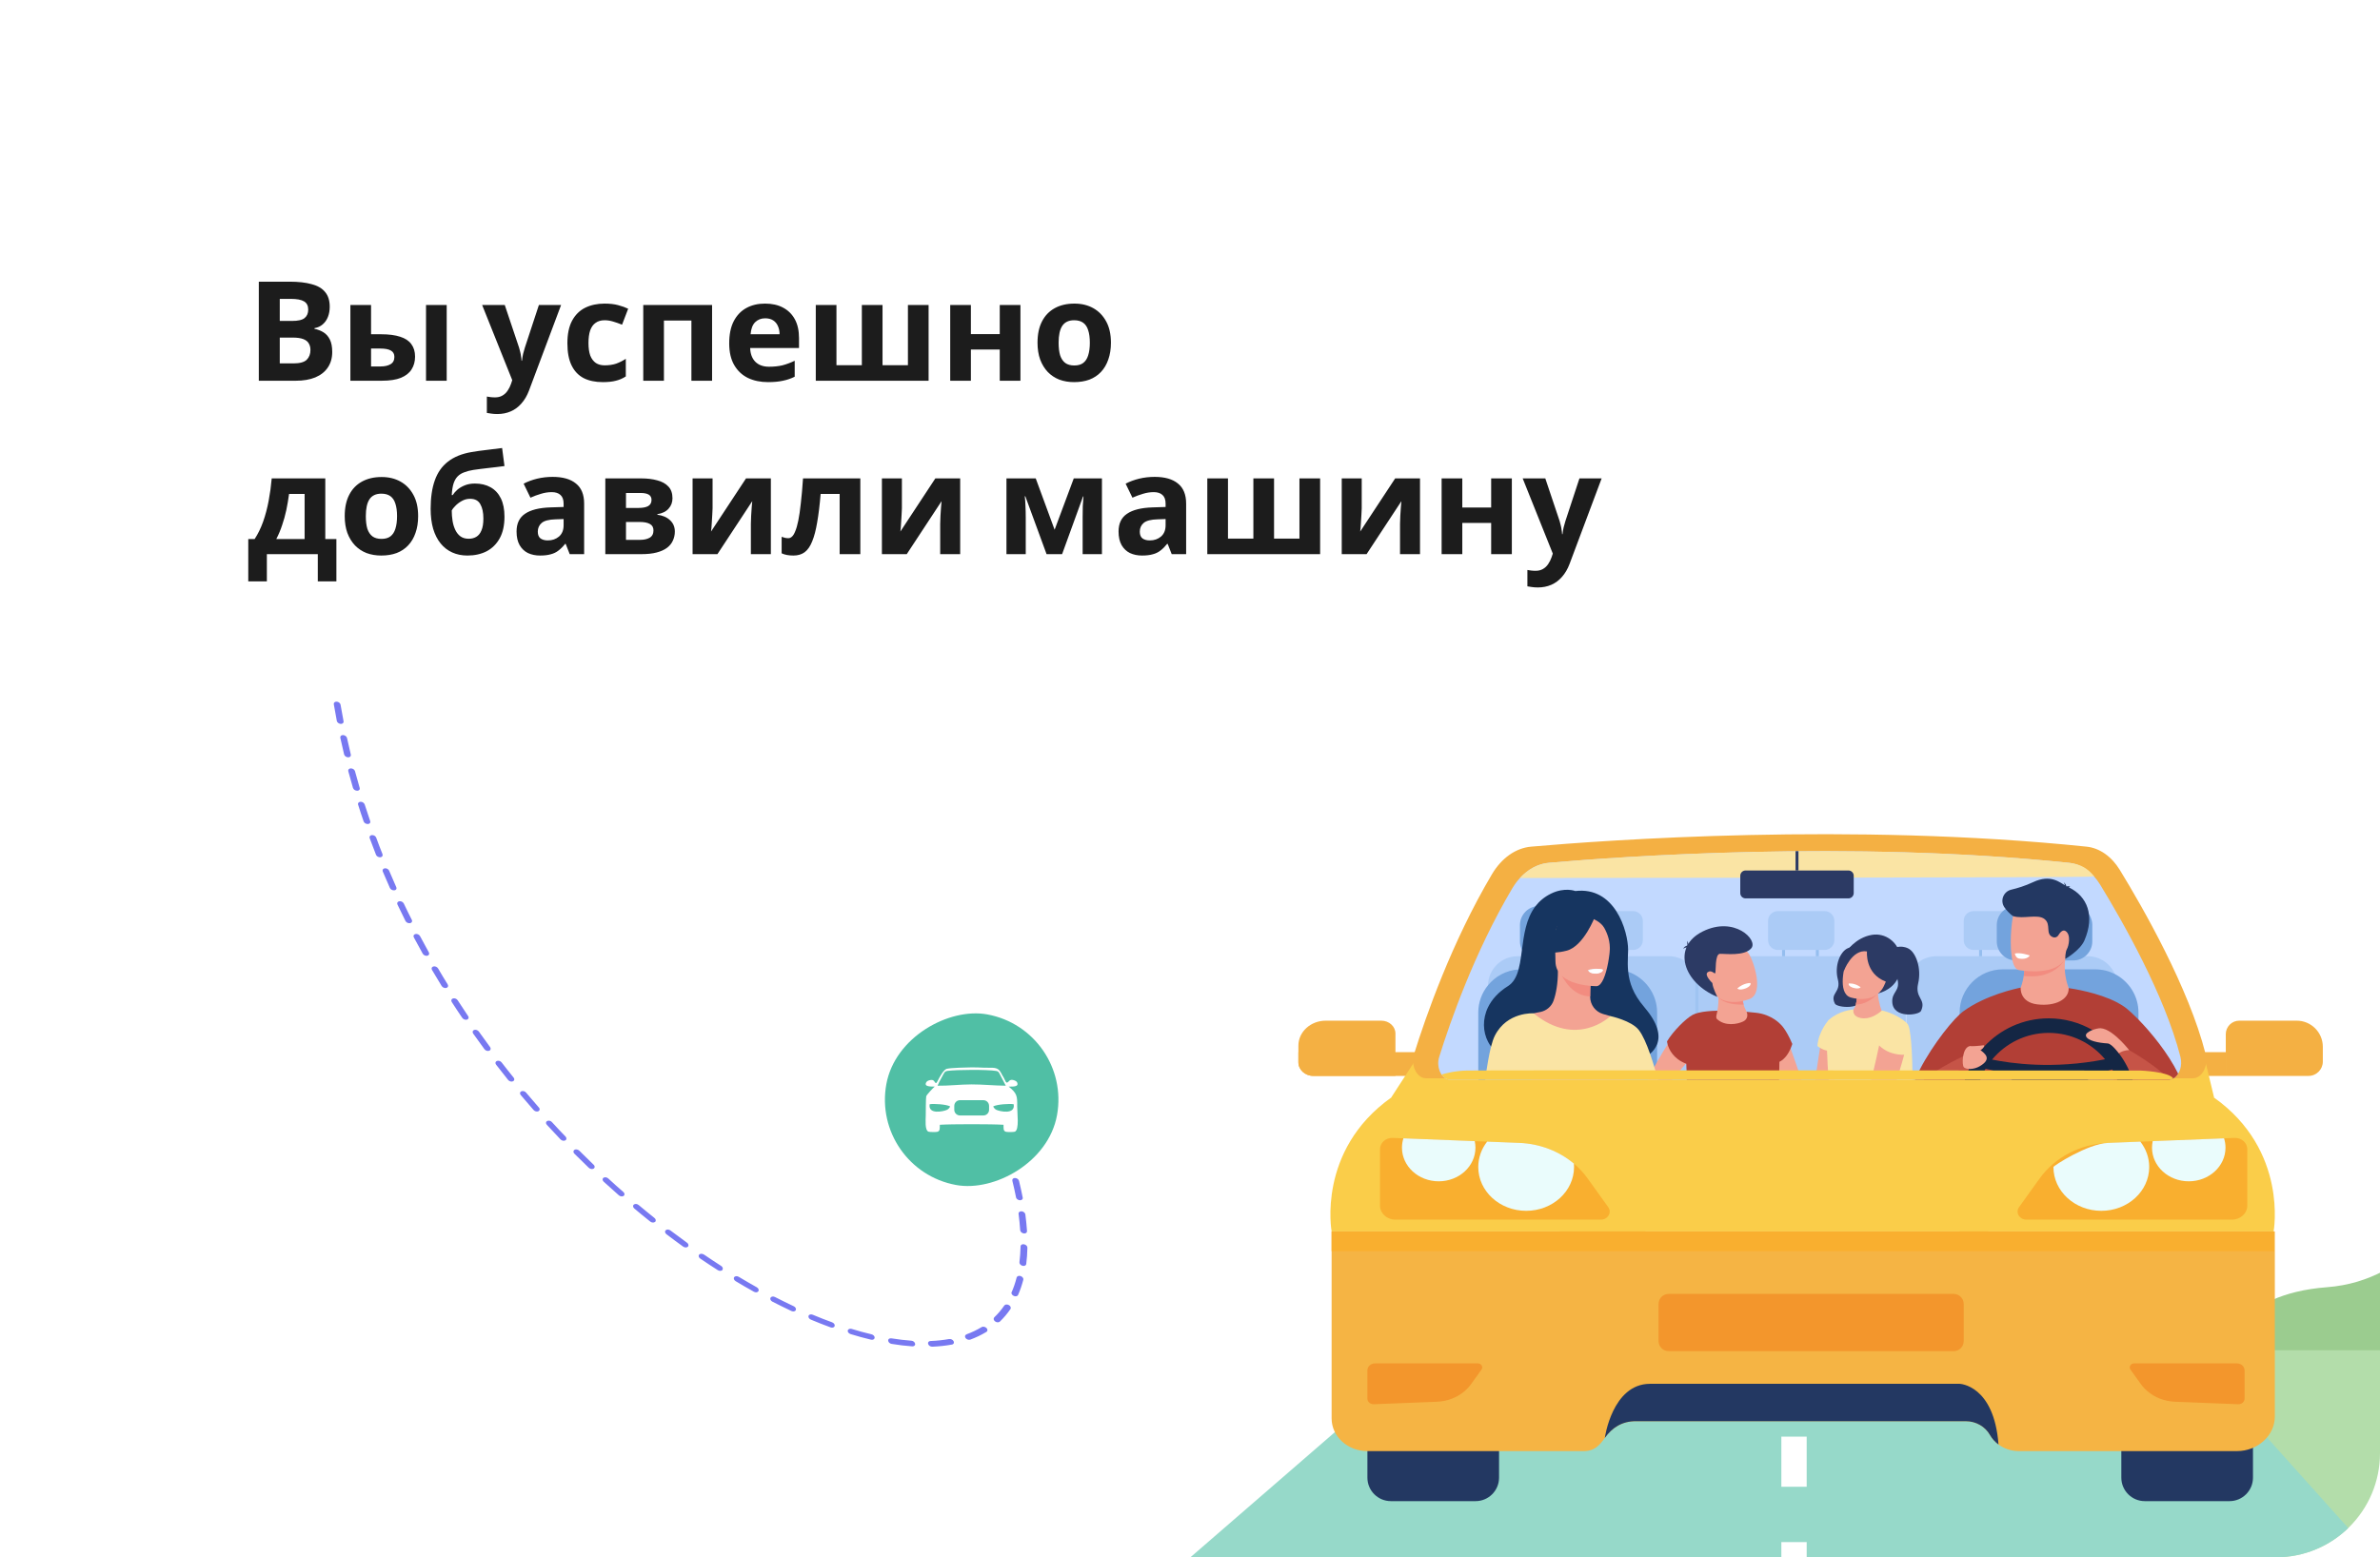 <svg width="686" height="449" viewBox="0 0 686 449" fill="none" xmlns="http://www.w3.org/2000/svg">
<g clip-path="url(#clip0_971_648)">
<g filter="url(#filter0_d_971_648)">
<rect x="1" width="684" height="449" rx="30" fill="white"/>
</g>
<g filter="url(#filter1_d_971_648)">
<rect x="1" width="684" height="449" rx="30" fill="white"/>
</g>
<path d="M83.48 81.214C86.013 81.214 88.133 81.454 89.84 81.934C91.573 82.388 92.867 83.148 93.72 84.214C94.6 85.254 95.04 86.668 95.04 88.454C95.04 89.521 94.867 90.494 94.52 91.374C94.173 92.254 93.667 92.974 93 93.534C92.36 94.094 91.573 94.454 90.64 94.614V94.814C91.6 95.001 92.467 95.334 93.24 95.814C94.013 96.294 94.627 96.988 95.08 97.894C95.533 98.801 95.76 100.001 95.76 101.494C95.76 103.228 95.333 104.721 94.48 105.974C93.653 107.201 92.453 108.148 90.88 108.814C89.307 109.454 87.44 109.774 85.28 109.774H74.6V81.214H83.48ZM84.16 92.534C85.92 92.534 87.133 92.254 87.8 91.694C88.493 91.134 88.84 90.321 88.84 89.254C88.84 88.161 88.44 87.374 87.64 86.894C86.84 86.414 85.573 86.174 83.84 86.174H80.64V92.534H84.16ZM80.64 97.334V104.774H84.6C86.413 104.774 87.68 104.428 88.4 103.734C89.12 103.014 89.48 102.068 89.48 100.894C89.48 100.174 89.32 99.548 89 99.014C88.707 98.481 88.187 98.068 87.44 97.774C86.693 97.481 85.68 97.334 84.4 97.334H80.64ZM100.995 109.774V87.934H106.955V96.374H109.835C112.075 96.374 113.915 96.614 115.355 97.094C116.795 97.548 117.862 98.254 118.555 99.214C119.275 100.174 119.635 101.374 119.635 102.814C119.635 104.228 119.302 105.454 118.635 106.494C117.995 107.534 116.968 108.348 115.555 108.934C114.168 109.494 112.328 109.774 110.035 109.774H100.995ZM109.715 105.654C110.888 105.654 111.835 105.441 112.555 105.014C113.302 104.588 113.675 103.881 113.675 102.894C113.675 102.041 113.328 101.428 112.635 101.054C111.968 100.681 110.968 100.494 109.635 100.494H106.955V105.654H109.715ZM122.795 109.774V87.934H128.755V109.774H122.795ZM138.969 87.934H145.489L149.609 100.214C149.742 100.614 149.849 101.014 149.929 101.414C150.035 101.814 150.115 102.228 150.169 102.654C150.249 103.081 150.302 103.534 150.329 104.014H150.449C150.529 103.321 150.635 102.668 150.769 102.054C150.929 101.414 151.102 100.801 151.289 100.214L155.329 87.934H161.729L152.489 112.574C151.929 114.068 151.195 115.321 150.289 116.334C149.409 117.348 148.382 118.108 147.209 118.614C146.035 119.121 144.755 119.374 143.369 119.374C142.702 119.374 142.115 119.334 141.609 119.254C141.129 119.201 140.702 119.134 140.329 119.054V114.334C140.622 114.388 140.969 114.441 141.369 114.494C141.795 114.548 142.235 114.574 142.689 114.574C143.515 114.574 144.222 114.401 144.809 114.054C145.422 113.708 145.929 113.228 146.329 112.614C146.729 112.028 147.049 111.388 147.289 110.694L147.649 109.614L138.969 87.934ZM173.742 110.174C171.582 110.174 169.742 109.788 168.222 109.014C166.702 108.214 165.542 106.988 164.742 105.334C163.942 103.681 163.542 101.561 163.542 98.974C163.542 96.308 163.996 94.134 164.902 92.454C165.809 90.774 167.062 89.534 168.662 88.734C170.289 87.934 172.156 87.534 174.262 87.534C175.756 87.534 177.049 87.681 178.142 87.974C179.262 88.268 180.236 88.614 181.062 89.014L179.302 93.614C178.369 93.241 177.489 92.934 176.662 92.694C175.862 92.454 175.062 92.334 174.262 92.334C173.222 92.334 172.356 92.588 171.662 93.094C170.969 93.574 170.449 94.308 170.102 95.294C169.782 96.254 169.622 97.468 169.622 98.934C169.622 100.374 169.796 101.574 170.142 102.534C170.516 103.468 171.049 104.174 171.742 104.654C172.436 105.108 173.276 105.334 174.262 105.334C175.516 105.334 176.622 105.174 177.582 104.854C178.542 104.508 179.476 104.041 180.382 103.454V108.534C179.476 109.121 178.516 109.534 177.502 109.774C176.516 110.041 175.262 110.174 173.742 110.174ZM205.249 87.934V109.774H199.289V92.414H191.369V109.774H185.409V87.934H205.249ZM220.503 87.534C222.529 87.534 224.263 87.921 225.703 88.694C227.169 89.468 228.303 90.588 229.103 92.054C229.903 93.521 230.303 95.321 230.303 97.454V100.334H216.223C216.276 102.014 216.769 103.334 217.703 104.294C218.663 105.254 219.983 105.734 221.663 105.734C223.076 105.734 224.356 105.601 225.503 105.334C226.649 105.041 227.836 104.601 229.063 104.014V108.614C227.996 109.148 226.863 109.534 225.663 109.774C224.489 110.041 223.063 110.174 221.383 110.174C219.196 110.174 217.263 109.774 215.583 108.974C213.903 108.148 212.583 106.908 211.623 105.254C210.663 103.601 210.183 101.521 210.183 99.014C210.183 96.454 210.609 94.334 211.463 92.654C212.343 90.948 213.556 89.668 215.103 88.814C216.649 87.961 218.449 87.534 220.503 87.534ZM220.543 91.774C219.396 91.774 218.436 92.148 217.663 92.894C216.916 93.641 216.476 94.801 216.343 96.374H224.703C224.703 95.494 224.543 94.708 224.223 94.014C223.929 93.321 223.476 92.774 222.863 92.374C222.249 91.974 221.476 91.774 220.543 91.774ZM267.656 87.934V109.774H235.136V87.934H241.096V105.294H248.416V87.934H254.376V105.294H261.696V87.934H267.656ZM279.846 87.934V96.334H288.166V87.934H294.126V109.774H288.166V100.774H279.846V109.774H273.886V87.934H279.846ZM320.21 98.814C320.21 100.628 319.957 102.241 319.45 103.654C318.97 105.068 318.263 106.268 317.33 107.254C316.423 108.214 315.317 108.948 314.01 109.454C312.703 109.934 311.223 110.174 309.57 110.174C308.05 110.174 306.637 109.934 305.33 109.454C304.05 108.948 302.943 108.214 302.01 107.254C301.077 106.268 300.343 105.068 299.81 103.654C299.303 102.241 299.05 100.628 299.05 98.814C299.05 96.388 299.477 94.348 300.33 92.694C301.183 91.014 302.41 89.734 304.01 88.854C305.61 87.974 307.503 87.534 309.69 87.534C311.743 87.534 313.557 87.974 315.13 88.854C316.703 89.734 317.943 91.014 318.85 92.694C319.757 94.348 320.21 96.388 320.21 98.814ZM305.13 98.814C305.13 100.254 305.277 101.468 305.57 102.454C305.89 103.414 306.383 104.148 307.05 104.654C307.717 105.134 308.583 105.374 309.65 105.374C310.717 105.374 311.57 105.134 312.21 104.654C312.877 104.148 313.357 103.414 313.65 102.454C313.97 101.468 314.13 100.254 314.13 98.814C314.13 97.374 313.97 96.174 313.65 95.214C313.357 94.254 312.877 93.534 312.21 93.054C311.543 92.574 310.677 92.334 309.61 92.334C308.037 92.334 306.89 92.881 306.17 93.974C305.477 95.041 305.13 96.654 305.13 98.814ZM93.76 137.934V155.414H96.96V167.614H91.6V159.774H76.92V167.614H71.56V155.414H73.4C74.36 153.948 75.173 152.281 75.84 150.414C76.507 148.521 77.04 146.508 77.44 144.374C77.84 142.241 78.133 140.094 78.32 137.934H93.76ZM83.32 142.414C83.107 144.014 82.84 145.574 82.52 147.094C82.2 148.588 81.8 150.028 81.32 151.414C80.867 152.801 80.307 154.134 79.64 155.414H87.8V142.414H83.32ZM120.523 148.814C120.523 150.628 120.269 152.241 119.763 153.654C119.283 155.068 118.576 156.268 117.643 157.254C116.736 158.214 115.629 158.948 114.323 159.454C113.016 159.934 111.536 160.174 109.883 160.174C108.363 160.174 106.949 159.934 105.643 159.454C104.363 158.948 103.256 158.214 102.323 157.254C101.389 156.268 100.656 155.068 100.123 153.654C99.616 152.241 99.362 150.628 99.362 148.814C99.362 146.388 99.789 144.348 100.643 142.694C101.496 141.014 102.723 139.734 104.323 138.854C105.923 137.974 107.816 137.534 110.003 137.534C112.056 137.534 113.869 137.974 115.443 138.854C117.016 139.734 118.256 141.014 119.163 142.694C120.069 144.348 120.523 146.388 120.523 148.814ZM105.443 148.814C105.443 150.254 105.589 151.468 105.883 152.454C106.203 153.414 106.696 154.148 107.363 154.654C108.029 155.134 108.896 155.374 109.963 155.374C111.029 155.374 111.883 155.134 112.523 154.654C113.189 154.148 113.669 153.414 113.963 152.454C114.283 151.468 114.443 150.254 114.443 148.814C114.443 147.374 114.283 146.174 113.963 145.214C113.669 144.254 113.189 143.534 112.523 143.054C111.856 142.574 110.989 142.334 109.923 142.334C108.349 142.334 107.203 142.881 106.483 143.974C105.789 145.041 105.443 146.654 105.443 148.814ZM124.128 146.694C124.128 143.468 124.528 140.734 125.328 138.494C126.128 136.228 127.395 134.428 129.128 133.094C130.861 131.734 133.128 130.814 135.928 130.334C137.341 130.094 138.768 129.894 140.208 129.734C141.675 129.548 143.181 129.361 144.728 129.174L145.408 134.374C144.741 134.454 144.008 134.548 143.208 134.654C142.408 134.734 141.595 134.828 140.768 134.934C139.968 135.014 139.195 135.108 138.448 135.214C137.701 135.321 137.021 135.414 136.408 135.494C135.421 135.654 134.555 135.881 133.808 136.174C133.061 136.441 132.435 136.828 131.928 137.334C131.421 137.841 131.021 138.534 130.728 139.414C130.461 140.268 130.288 141.374 130.208 142.734H130.488C130.808 142.228 131.248 141.721 131.808 141.214C132.395 140.708 133.115 140.281 133.968 139.934C134.821 139.588 135.795 139.414 136.888 139.414C138.621 139.414 140.128 139.774 141.408 140.494C142.688 141.214 143.675 142.281 144.368 143.694C145.061 145.108 145.408 146.868 145.408 148.974C145.408 151.454 144.955 153.521 144.048 155.174C143.141 156.828 141.888 158.081 140.288 158.934C138.688 159.761 136.835 160.174 134.728 160.174C133.128 160.174 131.675 159.881 130.368 159.294C129.061 158.708 127.941 157.841 127.008 156.694C126.075 155.548 125.355 154.134 124.848 152.454C124.368 150.774 124.128 148.854 124.128 146.694ZM135.088 155.334C135.941 155.334 136.675 155.148 137.288 154.774C137.928 154.401 138.421 153.788 138.768 152.934C139.141 152.081 139.328 150.934 139.328 149.494C139.328 147.761 139.035 146.388 138.448 145.374C137.888 144.334 136.901 143.814 135.488 143.814C134.635 143.814 133.835 144.028 133.088 144.454C132.368 144.854 131.755 145.321 131.248 145.854C130.741 146.361 130.395 146.801 130.208 147.174C130.208 148.214 130.288 149.228 130.448 150.214C130.608 151.174 130.875 152.041 131.248 152.814C131.621 153.588 132.115 154.201 132.728 154.654C133.368 155.108 134.155 155.334 135.088 155.334ZM159.291 137.494C162.224 137.494 164.464 138.134 166.011 139.414C167.584 140.668 168.371 142.601 168.371 145.214V159.774H164.211L163.051 156.814H162.891C162.278 157.588 161.638 158.228 160.971 158.734C160.331 159.241 159.584 159.601 158.731 159.814C157.904 160.054 156.878 160.174 155.651 160.174C154.371 160.174 153.211 159.934 152.171 159.454C151.158 158.948 150.358 158.188 149.771 157.174C149.184 156.134 148.891 154.828 148.891 153.254C148.891 150.934 149.704 149.228 151.331 148.134C152.958 147.014 155.398 146.401 158.651 146.294L162.451 146.174V145.214C162.451 144.068 162.144 143.228 161.531 142.694C160.944 142.161 160.118 141.894 159.051 141.894C157.984 141.894 156.944 142.054 155.931 142.374C154.918 142.668 153.904 143.041 152.891 143.494L150.931 139.454C152.104 138.841 153.398 138.361 154.811 138.014C156.251 137.668 157.744 137.494 159.291 137.494ZM160.131 149.734C158.211 149.788 156.878 150.134 156.131 150.774C155.384 151.414 155.011 152.254 155.011 153.294C155.011 154.201 155.278 154.854 155.811 155.254C156.344 155.628 157.038 155.814 157.891 155.814C159.171 155.814 160.251 155.441 161.131 154.694C162.011 153.921 162.451 152.841 162.451 151.454V149.654L160.131 149.734ZM193.832 143.654C193.832 144.828 193.458 145.828 192.712 146.654C191.992 147.481 190.912 148.014 189.472 148.254V148.414C190.992 148.601 192.205 149.121 193.112 149.974C194.045 150.828 194.512 151.921 194.512 153.254C194.512 154.188 194.325 155.054 193.952 155.854C193.605 156.654 193.045 157.348 192.272 157.934C191.498 158.521 190.498 158.974 189.272 159.294C188.072 159.614 186.605 159.774 184.872 159.774H174.472V137.934H184.872C186.578 137.934 188.098 138.121 189.432 138.494C190.792 138.841 191.858 139.428 192.632 140.254C193.432 141.081 193.832 142.214 193.832 143.654ZM188.352 152.934C188.352 152.081 188.018 151.468 187.352 151.094C186.685 150.694 185.685 150.494 184.352 150.494H180.432V155.654H184.472C185.592 155.654 186.512 155.454 187.232 155.054C187.978 154.628 188.352 153.921 188.352 152.934ZM187.792 144.134C187.792 143.441 187.525 142.934 186.992 142.614C186.458 142.294 185.672 142.134 184.632 142.134H180.432V146.454H183.952C185.205 146.454 186.152 146.281 186.792 145.934C187.458 145.561 187.792 144.961 187.792 144.134ZM205.388 146.574C205.388 147.028 205.361 147.588 205.308 148.254C205.281 148.921 205.241 149.601 205.188 150.294C205.161 150.988 205.121 151.601 205.068 152.134C205.014 152.668 204.974 153.041 204.948 153.254L215.028 137.934H222.188V159.774H216.428V151.054C216.428 150.334 216.454 149.548 216.508 148.694C216.561 147.814 216.614 147.001 216.668 146.254C216.748 145.481 216.801 144.894 216.828 144.494L206.788 159.774H199.628V137.934H205.388V146.574ZM247.977 159.774H242.017V142.414H236.537C236.27 145.614 235.937 148.348 235.537 150.614C235.164 152.854 234.684 154.681 234.097 156.094C233.537 157.508 232.817 158.548 231.937 159.214C231.057 159.854 229.977 160.174 228.697 160.174C228.004 160.174 227.377 160.121 226.817 160.014C226.257 159.908 225.75 159.748 225.297 159.534V154.774C225.59 154.881 225.897 154.974 226.217 155.054C226.537 155.134 226.87 155.174 227.217 155.174C227.59 155.174 227.937 155.028 228.257 154.734C228.604 154.441 228.924 153.921 229.217 153.174C229.537 152.428 229.83 151.401 230.097 150.094C230.364 148.788 230.604 147.148 230.817 145.174C231.057 143.174 231.27 140.761 231.457 137.934H247.977V159.774ZM259.958 146.574C259.958 147.028 259.931 147.588 259.878 148.254C259.851 148.921 259.811 149.601 259.758 150.294C259.731 150.988 259.691 151.601 259.638 152.134C259.585 152.668 259.545 153.041 259.518 153.254L269.598 137.934H276.758V159.774H270.998V151.054C270.998 150.334 271.025 149.548 271.078 148.694C271.131 147.814 271.185 147.001 271.238 146.254C271.318 145.481 271.371 144.894 271.398 144.494L261.358 159.774H254.198V137.934H259.958V146.574ZM317.617 137.934V159.774H312.057V149.054C312.057 147.988 312.07 146.948 312.097 145.934C312.15 144.921 312.217 143.988 312.297 143.134H312.177L306.137 159.774H301.657L295.537 143.094H295.377C295.483 143.974 295.55 144.921 295.577 145.934C295.63 146.921 295.657 148.014 295.657 149.214V159.774H290.097V137.934H298.537L303.977 152.734L309.497 137.934H317.617ZM332.807 137.494C335.74 137.494 337.98 138.134 339.527 139.414C341.1 140.668 341.887 142.601 341.887 145.214V159.774H337.727L336.567 156.814H336.407C335.793 157.588 335.153 158.228 334.487 158.734C333.847 159.241 333.1 159.601 332.247 159.814C331.42 160.054 330.393 160.174 329.167 160.174C327.887 160.174 326.727 159.934 325.687 159.454C324.673 158.948 323.873 158.188 323.287 157.174C322.7 156.134 322.407 154.828 322.407 153.254C322.407 150.934 323.22 149.228 324.847 148.134C326.473 147.014 328.913 146.401 332.167 146.294L335.967 146.174V145.214C335.967 144.068 335.66 143.228 335.047 142.694C334.46 142.161 333.633 141.894 332.567 141.894C331.5 141.894 330.46 142.054 329.447 142.374C328.433 142.668 327.42 143.041 326.407 143.494L324.447 139.454C325.62 138.841 326.913 138.361 328.327 138.014C329.767 137.668 331.26 137.494 332.807 137.494ZM333.647 149.734C331.727 149.788 330.393 150.134 329.647 150.774C328.9 151.414 328.527 152.254 328.527 153.294C328.527 154.201 328.793 154.854 329.327 155.254C329.86 155.628 330.553 155.814 331.407 155.814C332.687 155.814 333.767 155.441 334.647 154.694C335.527 153.921 335.967 152.841 335.967 151.454V149.654L333.647 149.734ZM380.507 137.934V159.774H347.987V137.934H353.947V155.294H361.267V137.934H367.227V155.294H374.547V137.934H380.507ZM392.497 146.574C392.497 147.028 392.471 147.588 392.417 148.254C392.391 148.921 392.351 149.601 392.297 150.294C392.271 150.988 392.231 151.601 392.177 152.134C392.124 152.668 392.084 153.041 392.057 153.254L402.137 137.934H409.297V159.774H403.537V151.054C403.537 150.334 403.564 149.548 403.617 148.694C403.671 147.814 403.724 147.001 403.777 146.254C403.857 145.481 403.911 144.894 403.937 144.494L393.897 159.774H386.737V137.934H392.497V146.574ZM421.486 137.934V146.334H429.806V137.934H435.766V159.774H429.806V150.774H421.486V159.774H415.526V137.934H421.486ZM438.891 137.934H445.411L449.531 150.214C449.664 150.614 449.771 151.014 449.851 151.414C449.957 151.814 450.037 152.228 450.091 152.654C450.171 153.081 450.224 153.534 450.251 154.014H450.371C450.451 153.321 450.557 152.668 450.691 152.054C450.851 151.414 451.024 150.801 451.211 150.214L455.251 137.934H461.651L452.411 162.574C451.851 164.068 451.117 165.321 450.211 166.334C449.331 167.348 448.304 168.108 447.131 168.614C445.957 169.121 444.677 169.374 443.291 169.374C442.624 169.374 442.037 169.334 441.531 169.254C441.051 169.201 440.624 169.134 440.251 169.054V164.334C440.544 164.388 440.891 164.441 441.291 164.494C441.717 164.548 442.157 164.574 442.611 164.574C443.437 164.574 444.144 164.401 444.731 164.054C445.344 163.708 445.851 163.228 446.251 162.614C446.651 162.028 446.971 161.388 447.211 160.694L447.571 159.614L438.891 137.934Z" fill="#1C1C1C"/>
<path d="M106.698 236.719C106.157 235.138 105.623 233.542 105.114 231.94C104.966 231.496 104.434 231.139 103.916 231.167C103.397 231.195 103.071 231.566 103.219 232.01C103.721 233.626 104.249 235.237 104.809 236.827C104.957 237.271 105.515 237.622 106.04 237.58C106.367 237.57 106.603 237.4 106.699 237.184C106.763 237.04 106.762 236.886 106.705 236.705L106.698 236.719ZM101.744 227.193C101.28 225.594 100.823 223.981 100.391 222.362C100.268 221.912 100.594 221.541 101.145 221.544C101.676 221.539 102.202 221.91 102.325 222.36C102.763 223.965 103.201 225.57 103.671 227.155C103.717 227.312 103.717 227.467 103.659 227.597C103.557 227.826 103.302 227.988 102.956 227.989C102.424 227.994 101.886 227.652 101.763 227.202L101.744 227.193ZM118.718 265.79C118.635 265.977 118.456 266.121 118.181 266.171C117.682 266.258 117.092 265.98 116.873 265.539C116.096 263.972 115.325 262.392 114.56 260.796C114.341 260.355 114.597 259.936 115.096 259.848C115.595 259.76 116.172 260.068 116.391 260.509C117.136 262.095 117.914 263.661 118.698 265.213C118.814 265.419 118.814 265.626 118.737 265.798L118.718 265.79ZM290.517 335.64C290.059 334.078 289.57 332.485 289.048 330.861C288.9 330.416 289.207 330.037 289.732 329.995C290.25 329.967 290.789 330.309 290.956 330.762C291.491 332.409 291.993 334.025 292.45 335.587C292.496 335.745 292.477 335.891 292.419 336.02C292.317 336.25 292.061 336.412 291.716 336.413C291.184 336.418 290.652 336.061 290.523 335.626L290.517 335.64ZM99.191 217.547C98.798 215.944 98.43 214.336 98.088 212.723C97.991 212.267 98.349 211.927 98.874 211.937C99.418 211.955 99.918 212.331 100.021 212.773C100.37 214.372 100.738 215.98 101.119 217.56C101.144 217.709 101.132 217.841 101.081 217.956C100.972 218.2 100.697 218.353 100.352 218.354C99.826 218.345 99.301 217.974 99.197 217.532L99.191 217.547ZM114.244 256.322C114.155 256.524 113.95 256.673 113.662 256.7C113.15 256.765 112.593 256.466 112.393 256.034C111.692 254.45 110.992 252.866 110.323 251.262C110.149 250.824 110.405 250.404 110.91 250.353C111.422 250.288 111.993 250.61 112.167 251.049C112.842 252.638 113.523 254.214 114.224 255.797C114.321 255.995 114.308 256.179 114.238 256.337L114.244 256.322ZM285.573 321.32C285.4 320.882 285.674 320.471 286.18 320.42C286.686 320.37 287.256 320.692 287.43 321.13C288.086 322.763 288.684 324.37 289.257 325.931C289.315 326.112 289.309 326.281 289.252 326.41C289.156 326.626 288.926 326.782 288.618 326.8C288.093 326.842 287.548 326.514 287.381 326.062C286.808 324.5 286.204 322.907 285.56 321.298L285.573 321.32ZM110.237 246.271C110.314 246.46 110.308 246.629 110.244 246.773C110.149 246.988 109.925 247.13 109.63 247.171C109.125 247.222 108.554 246.9 108.38 246.461C107.75 244.874 107.152 243.267 106.553 241.66C106.38 241.222 106.673 240.819 107.198 240.777C107.723 240.735 108.268 241.063 108.436 241.515C109.015 243.114 109.62 244.707 110.256 246.279L110.237 246.271ZM281.528 311.82C281.336 311.373 281.565 310.959 282.084 310.88C282.596 310.815 283.16 311.099 283.372 311.555C284.105 313.17 284.8 314.768 285.468 316.321C285.545 316.51 285.552 316.702 285.488 316.846C285.399 317.047 285.195 317.197 284.9 317.238C284.388 317.303 283.817 316.981 283.644 316.543C282.975 314.99 282.293 313.415 281.56 311.8L281.528 311.82ZM202.885 361.699C204.545 362.831 206.199 363.927 207.847 364.985C208.257 365.253 208.437 365.677 208.291 366.008C208.271 366.051 208.246 366.108 208.227 366.151C207.965 366.482 207.357 366.504 206.889 366.211C205.222 365.144 203.529 364.031 201.849 362.89C201.388 362.582 201.246 362.072 201.534 361.735C201.815 361.413 202.436 361.413 202.898 361.722L202.885 361.699ZM212.937 368.139C214.661 369.18 216.405 370.177 218.116 371.143C218.578 371.4 218.79 371.855 218.637 372.2C218.624 372.229 218.611 372.258 218.599 372.286C218.369 372.649 217.786 372.717 217.293 372.429C215.536 371.46 213.799 370.448 212.036 369.39C211.562 369.111 211.362 368.575 211.624 368.244C211.873 367.89 212.463 367.86 212.956 368.147L212.937 368.139ZM97.086 207.875C96.782 206.278 96.485 204.667 96.213 203.05C96.136 202.603 96.513 202.272 97.051 202.304C97.589 202.337 98.082 202.728 98.16 203.175C98.438 204.778 98.717 206.38 99.027 207.963C99.059 208.097 99.027 208.221 98.983 208.321C98.874 208.566 98.573 208.725 98.208 208.717C97.671 208.685 97.17 208.308 97.073 207.852L97.086 207.875ZM193.254 354.775C194.838 355.977 196.435 357.15 198.018 358.3C198.384 358.565 198.525 358.972 198.391 359.274C198.366 359.331 198.334 359.403 198.27 359.444C197.97 359.757 197.355 359.743 196.9 359.42C195.297 358.261 193.7 357.088 192.103 355.863C191.655 355.527 191.558 355.019 191.877 354.714C192.197 354.409 192.805 354.438 193.254 354.775ZM223.398 373.97C225.199 374.889 227.013 375.781 228.782 376.618C229.282 376.839 229.545 377.335 229.373 377.723L229.366 377.737C229.194 378.125 228.618 378.23 228.105 377.986C226.298 377.132 224.465 376.232 222.626 375.295C222.119 375.036 221.888 374.52 222.092 374.164C222.303 373.793 222.872 373.702 223.379 373.961L223.398 373.97ZM188.624 351.154C188.964 351.426 189.093 351.81 188.965 352.097C188.933 352.169 188.895 352.255 188.806 352.301C188.473 352.584 187.846 352.546 187.422 352.203C185.89 350.99 184.357 349.724 182.831 348.445C182.414 348.088 182.342 347.574 182.694 347.301C183.046 347.027 183.667 347.079 184.084 347.436C185.591 348.707 187.117 349.935 188.624 351.154ZM155.314 319.288C155.545 319.546 155.596 319.844 155.494 320.074C155.437 320.203 155.341 320.315 155.194 320.388C154.778 320.599 154.157 320.443 153.804 320.046C152.565 318.636 151.321 317.189 150.101 315.736C149.755 315.324 149.831 314.842 150.259 314.654C150.695 314.452 151.31 314.621 151.637 315.025C152.856 316.478 154.069 317.893 155.307 319.303L155.314 319.288ZM171.109 335.811C171.385 336.071 171.462 336.415 171.347 336.674C171.303 336.774 171.219 336.858 171.117 336.933C170.733 337.175 170.112 337.071 169.721 336.709C168.335 335.371 166.956 334.019 165.564 332.645C165.179 332.267 165.197 331.76 165.581 331.517C165.965 331.275 166.599 331.401 166.984 331.779C168.357 333.145 169.717 334.488 171.09 335.803L171.109 335.811ZM291.607 372.534C292.187 371.227 292.652 369.817 293.034 368.335C293.142 367.936 293.667 367.739 294.186 367.917C294.724 368.105 295.064 368.583 294.956 368.982C294.549 370.521 294.058 371.989 293.452 373.354C293.28 373.742 292.717 373.87 292.217 373.648C291.698 373.418 291.409 372.928 291.581 372.54L291.607 372.534ZM292.852 345.207C292.548 343.662 292.199 342.063 291.793 340.438C291.69 339.996 292.035 339.634 292.56 339.643C293.085 339.653 293.611 340.024 293.714 340.465C294.127 342.127 294.469 343.741 294.786 345.309C294.818 345.444 294.786 345.567 294.742 345.668C294.633 345.912 294.333 346.071 293.967 346.064C293.43 346.032 292.929 345.655 292.833 345.199L292.852 345.207ZM278.552 384.729C280.12 384.152 281.579 383.459 282.935 382.633C283.319 382.391 283.953 382.517 284.338 382.895C284.607 383.169 284.672 383.49 284.563 383.734C284.512 383.849 284.429 383.933 284.327 384.008C282.907 384.874 281.327 385.634 279.676 386.243C279.234 386.408 278.612 386.201 278.311 385.791C278.015 385.368 278.13 384.903 278.571 384.738L278.552 384.729ZM179.757 344.793C179.405 345.067 178.771 344.992 178.361 344.62C176.905 343.337 175.436 342.032 173.999 340.706C173.608 340.343 173.581 339.833 173.946 339.582C174.317 339.316 174.938 339.42 175.329 339.783C176.766 341.109 178.196 342.397 179.659 343.666C179.973 343.943 180.07 344.295 179.949 344.568C179.91 344.655 179.846 344.747 179.75 344.807L179.757 344.793ZM161.554 328.508C160.233 327.131 158.924 325.724 157.622 324.303C157.262 323.92 157.3 323.421 157.716 323.21C158.132 322.999 158.74 323.131 159.093 323.529C160.376 324.941 161.672 326.325 163 327.688C163.25 327.954 163.321 328.261 163.207 328.52C163.156 328.634 163.066 328.732 162.945 328.799C162.542 329.033 161.914 328.892 161.554 328.508ZM255.989 386.511C255.982 386.061 256.404 385.784 256.961 385.877C258.915 386.193 260.817 386.419 262.668 386.552C263.206 386.585 263.7 386.976 263.771 387.438C263.784 387.564 263.778 387.681 263.733 387.782C263.618 388.041 263.318 388.2 262.934 388.184C261.012 388.053 259.027 387.808 257.009 387.48C256.471 387.396 256.015 386.97 256.008 386.52L255.989 386.511ZM233.051 379.39C233.217 378.965 233.749 378.857 234.274 379.073C236.158 379.858 238.016 380.597 239.843 381.253C240.374 381.454 240.695 381.924 240.581 382.337C240.575 382.351 240.562 382.38 240.555 382.395C240.396 382.754 239.897 382.893 239.403 382.709C237.539 382.036 235.623 381.271 233.719 380.478C233.2 380.247 232.905 379.772 233.058 379.376L233.051 379.39ZM286.574 379.828C287.648 378.809 288.619 377.657 289.468 376.418C289.718 376.064 290.294 376.01 290.794 376.284C291.236 376.532 291.448 376.987 291.295 377.332C291.282 377.361 291.27 377.389 291.25 377.433C290.35 378.735 289.321 379.964 288.196 381.047C287.876 381.352 287.268 381.323 286.819 380.986C286.37 380.649 286.273 380.142 286.593 379.837L286.574 379.828ZM244.361 383.62C244.45 383.212 244.962 382.992 245.488 383.157C247.41 383.752 249.345 384.267 251.196 384.71C251.74 384.832 252.138 385.283 252.107 385.717C252.082 385.774 252.075 385.84 252.05 385.898C251.909 386.214 251.493 386.373 251.039 386.257C249.123 385.802 247.156 385.256 245.17 384.649C244.625 384.476 244.26 384.004 244.349 383.597L244.361 383.62ZM267.524 387.487C267.376 387.043 267.689 386.649 268.22 386.644C270.071 386.571 271.883 386.378 273.56 386.073C274.059 385.985 274.649 386.264 274.867 386.705C274.964 386.903 274.983 387.118 274.907 387.29C274.824 387.477 274.645 387.621 274.369 387.671C272.59 387.999 270.682 388.201 268.735 388.283C268.217 388.31 267.659 387.96 267.537 387.51L267.524 387.487ZM127.306 284.29C126.356 282.75 125.431 281.205 124.512 279.645C124.268 279.209 124.44 278.77 124.933 278.645C125.42 278.534 126.003 278.776 126.266 279.219C127.165 280.771 128.097 282.302 129.034 283.819C129.163 284.048 129.195 284.286 129.112 284.473C129.036 284.645 128.882 284.784 128.652 284.836C128.178 284.97 127.576 284.72 127.306 284.29ZM294.053 354.684C293.948 353.159 293.798 351.578 293.59 349.973C293.532 349.534 293.928 349.211 294.466 349.244C294.998 349.29 295.485 349.696 295.544 350.135C295.758 351.778 295.914 353.395 296.026 354.958C296.026 355.061 296.007 355.156 295.969 355.242C295.848 355.515 295.496 355.686 295.086 355.624C294.541 355.555 294.086 355.129 294.053 354.684ZM123.659 275.19C123.583 275.362 123.404 275.506 123.173 275.559C122.687 275.67 122.091 275.405 121.847 274.97C120.973 273.412 120.125 271.849 119.283 270.272C119.039 269.837 119.256 269.4 119.762 269.297C120.248 269.187 120.838 269.466 121.076 269.915C121.898 271.484 122.752 273.033 123.607 274.582C123.723 274.788 123.736 275.017 123.659 275.19ZM142.991 306.973C142.67 306.555 142.765 306.081 143.213 305.902C143.661 305.722 144.269 305.907 144.59 306.324C145.733 307.794 146.875 309.265 148.037 310.692C148.249 310.941 148.281 311.23 148.185 311.446C148.122 311.59 148.007 311.693 147.834 311.771C147.405 311.959 146.771 311.781 146.45 311.363C145.275 309.913 144.114 308.434 142.978 306.95L142.991 306.973ZM141.376 302.627C141.312 302.77 141.184 302.903 140.998 302.958C140.557 303.123 139.929 302.93 139.633 302.507C138.542 301.025 137.457 299.529 136.385 298.004C136.09 297.58 136.224 297.124 136.665 296.958C137.126 296.802 137.722 297.015 138.024 297.424C139.083 298.926 140.168 300.422 141.246 301.881C141.432 302.136 141.458 302.388 141.363 302.604L141.376 302.627ZM293.839 363.928C294.022 362.479 294.128 360.944 294.164 359.36C294.176 358.918 294.617 358.65 295.168 358.757C295.719 358.864 296.149 359.295 296.137 359.737C296.108 361.358 295.983 362.936 295.8 364.437C295.774 364.495 295.774 364.546 295.749 364.604C295.608 364.92 295.192 365.079 294.718 364.955C294.18 364.819 293.789 364.353 293.839 363.928ZM130.209 288.898C129.939 288.469 130.098 288.006 130.572 287.873C131.046 287.739 131.635 287.966 131.924 288.404C132.907 289.924 133.908 291.452 134.923 292.951C135.09 293.198 135.103 293.427 135.014 293.628C134.943 293.786 134.796 293.91 134.604 293.98C134.144 294.136 133.535 293.9 133.239 293.477C132.206 291.969 131.204 290.441 130.209 288.898Z" fill="#7879F1"/>
<g filter="url(#filter2_dddd_971_648)">
<rect x="251" y="295.192" width="50" height="50" rx="25" transform="rotate(-79.691 251 295.192)" fill="#50BFA5"/>
<path fill-rule="evenodd" clip-rule="evenodd" d="M268.637 269.373C268.111 269.337 267.305 269.567 267.055 269.932C266.005 271.465 268.669 271.249 269.418 271.283C268.933 271.695 267.082 273.637 266.972 274.097C266.845 274.612 266.847 278.717 266.836 279.6C266.818 280.875 266.521 283.884 267.635 284.293C267.955 284.41 269.737 284.422 270.123 284.337C271.042 284.134 270.845 283.295 270.886 282.3C274.118 282.075 286.034 282.075 289.252 282.3C289.291 283.227 289.107 284.059 289.909 284.311C290.297 284.433 292.157 284.419 292.502 284.293C293.883 283.787 293.166 278.758 293.194 277.043C293.244 274.046 293.15 273.2 290.72 271.283C291.514 271.247 293.903 271.533 293.141 270.026C292.911 269.57 291.45 269.001 290.91 269.631C289.815 270.909 289.934 269.534 288.935 268.095C287.775 265.769 287.484 265.808 283.838 265.847C282.637 265.792 281.339 265.746 280.14 265.743C278.896 265.739 274.095 265.888 273.059 266.129C272.046 266.15 270.716 268.771 270.245 269.699C269.506 271.152 269.641 269.446 268.637 269.372L268.637 269.373ZM270.238 271.035C273.305 271.088 276.791 270.66 279.998 270.658C283.319 270.653 286.638 271.009 289.9 271.035L288.139 267.619C287.814 267.091 287.805 266.886 287.109 266.771C284.543 266.353 275.817 266.408 273.162 266.755C272.191 266.884 272.198 267.265 271.437 268.619C270.978 269.435 270.571 270.196 270.238 271.035ZM275.057 277.974C275.057 278.875 275.794 279.611 276.693 279.611L283.451 279.611C284.349 279.611 285.086 278.875 285.086 277.974L285.086 276.846C285.086 275.947 284.349 275.209 283.451 275.209L276.693 275.209C275.794 275.209 275.057 275.947 275.057 276.846L275.057 277.974ZM272.976 277.979C273.35 277.802 273.732 277.37 273.869 277.011C272.861 276.416 269.112 276.151 267.962 276.379C267.443 279.43 271.919 278.483 272.976 277.979ZM286.273 277.011C286.411 277.37 286.792 277.802 287.166 277.979C288.223 278.482 292.7 279.43 292.181 276.379C291.03 276.152 287.281 276.416 286.273 277.011Z" fill="white"/>
</g>
<g clip-path="url(#clip1_971_648)">
<path d="M758.68 388.911C752.929 416.929 741.367 438.789 723.905 447.156C722.018 448.059 720.033 448.952 717.954 449.83C689.806 461.716 644.537 471 598.24 471C551.944 471 507.815 462.332 475.672 438.97C458.733 426.659 445.557 410.268 438.268 388.913H758.681L758.68 388.911Z" fill="#B3DDAA"/>
<path d="M630.865 389.302H412.018L340.48 451.287C387.982 480.219 455.506 490.95 521.61 490.95C587.714 490.95 656.925 479.453 698.521 464.735L630.864 389.3L630.865 389.302Z" fill="#96D9C9"/>
<path d="M758.666 389.294H640.283C640.283 389.294 644.679 373.102 670.637 371.14C696.594 369.178 701.619 346.684 730.508 349.34C744.138 350.594 755.626 345.727 764.969 340.743C765.279 357.927 763.183 374.477 758.666 389.296V389.294Z" fill="#9BCC8F"/>
<path d="M665.396 310.21H641.549V298.174C641.549 296.026 643.291 294.282 645.437 294.282H661.991C666.146 294.282 669.521 297.66 669.521 301.82V306.081C669.521 308.359 667.674 310.21 665.396 310.21Z" fill="#F4B043"/>
<path d="M641.548 303.353H630.66V310.211H641.548V303.353Z" fill="#F4B043"/>
<path d="M402.217 298.003V310.208H378.556C376.174 310.208 374.242 308.441 374.242 306.263V301.488C374.242 297.509 377.769 294.282 382.118 294.282H398.149C400.396 294.282 402.217 295.946 402.217 298.003Z" fill="#F4B043"/>
<path d="M413.105 303.351V310.209H378.558C376.176 310.209 374.244 308.441 374.244 306.263V303.351H413.106H413.105Z" fill="#F4B043"/>
<path d="M400.973 316.467L407.589 306.263H635.73L638.184 316.467L572.851 355.054H449.771L400.973 316.467Z" fill="#FACD49"/>
<path d="M441.315 244.108C462.958 242.208 533.701 237.075 601.439 244.111C605.169 244.499 608.619 246.923 611.001 250.811C617.602 261.591 630.877 284.739 635.733 303.894C636.602 307.324 634.728 310.893 632.039 310.893H411.054C408.37 310.893 406.553 307.21 407.592 303.874C410.949 293.098 418.424 271.665 430.03 252.068C432.797 247.395 436.888 244.497 441.315 244.11V244.108Z" fill="#F4B043"/>
<path d="M626.523 310.892C626.493 310.911 626.462 310.929 626.432 310.945C626.004 311.184 625.534 311.316 625.033 311.316H418.068C418.024 311.316 417.979 311.316 417.935 311.312C416.956 311.264 416.108 310.692 415.508 309.827C415.28 309.5 415.089 309.133 414.937 308.735C414.487 307.554 414.396 306.117 414.825 304.743C417.969 294.65 424.97 274.576 435.838 256.223C438.431 251.847 442.262 249.133 446.408 248.769C466.68 246.99 532.934 242.184 596.374 248.772C599.869 249.134 603.099 251.405 605.33 255.047C611.512 265.144 623.944 286.823 628.49 304.761C629.132 307.287 628.182 309.894 626.523 310.892Z" fill="#C2D9FF"/>
<path d="M438.107 253.149C440.454 250.589 443.346 249.038 446.409 248.768C466.679 246.99 532.935 242.183 596.377 248.77C599.87 249.134 602.006 250.593 603.608 252.717C603.874 253.069 438.109 253.147 438.109 253.147L438.107 253.149Z" fill="#FAE4A4"/>
<path d="M383.82 355.055C383.82 355.055 379.527 331.732 400.974 316.467C400.974 316.467 459.406 310.877 474.326 355.055H383.821H383.82Z" fill="#FACD49"/>
<path d="M655.336 355.055C655.336 355.055 659.629 331.732 638.182 316.467C638.182 316.467 579.748 310.877 564.83 355.055H655.335H655.336Z" fill="#FACD49"/>
<path d="M400.897 386.722H425.315C429.048 386.722 432.079 389.756 432.079 393.492V426.04C432.079 429.777 429.048 432.811 425.315 432.811H400.899C397.166 432.811 394.135 429.777 394.135 426.04V393.492C394.135 389.756 397.166 386.722 400.899 386.722H400.897Z" fill="#233862"/>
<path d="M618.206 386.722H642.623C646.357 386.722 649.388 389.756 649.388 393.492V426.04C649.388 429.777 646.357 432.811 642.623 432.811H618.206C614.472 432.811 611.441 429.777 611.441 426.04V393.492C611.441 389.756 614.472 386.722 618.206 386.722Z" fill="#233862"/>
<path d="M655.688 355.055V408.368C655.688 413.901 650.788 418.387 644.738 418.387H581.945C579.708 418.387 577.656 417.673 576.041 416.483C575.024 415.734 574.183 414.796 573.575 413.728C572.214 411.325 569.564 409.764 566.606 409.764H471.477C467.559 409.764 464.697 411.584 462.56 414.589C461.113 416.624 459.62 418.504 456.131 418.387H394.12C388.432 418.387 383.818 414.166 383.818 408.96V355.053H655.688V355.055Z" fill="#F5B444"/>
<path d="M647.744 331.323V347.612C647.744 349.838 645.773 351.641 643.341 351.641H584.079C582.062 351.641 580.852 349.59 581.96 348.047L587.938 339.724C592.313 333.635 599.619 329.839 607.575 329.526L644.05 328.086C646.065 328.006 647.746 329.479 647.746 331.325L647.744 331.323Z" fill="#F9AF2F"/>
<path d="M461.435 351.641H402.173C399.74 351.641 397.77 349.837 397.77 347.611V331.323C397.77 329.479 399.45 328.006 401.463 328.084L404.516 328.205L425.074 329.015L428.642 329.158L437.938 329.523C443.849 329.757 449.399 331.91 453.655 335.499C455.13 336.74 456.45 338.155 457.575 339.724L463.551 348.047C464.66 349.59 463.452 351.643 461.435 351.643V351.641Z" fill="#F9AF2F"/>
<path d="M425.965 393.093H396.333C395.116 393.093 394.131 393.994 394.131 395.108V403.252C394.131 404.175 394.972 404.911 395.979 404.872L397.504 404.811L407.782 404.406L409.566 404.335L414.213 404.151C417.168 404.035 419.944 402.958 422.072 401.164C422.809 400.543 423.469 399.835 424.032 399.052L427.02 394.891C427.574 394.118 426.97 393.093 425.962 393.093H425.965Z" fill="#F3962C"/>
<path d="M615.133 393.093H644.765C645.982 393.093 646.967 393.994 646.967 395.108V403.252C646.967 404.175 646.126 404.911 645.119 404.872L643.594 404.811L633.316 404.406L631.532 404.335L626.885 404.151C623.93 404.035 621.154 402.958 619.026 401.164C618.289 400.543 617.629 399.835 617.066 399.052L614.078 394.891C613.524 394.118 614.128 393.093 615.136 393.093H615.133Z" fill="#F3962C"/>
<path d="M471.241 334.574H567.989C569.499 334.574 570.498 336.103 569.859 337.437L565.053 347.477C563.838 350.017 561.222 351.64 558.347 351.64H481.733C479.114 351.64 476.701 350.256 475.429 348.023L469.454 337.535C468.696 336.206 469.682 334.574 471.241 334.574Z" fill="#FACD49"/>
<path d="M480.954 373.065H563.114C564.714 373.065 566.013 374.366 566.013 375.967V386.659C566.013 388.26 564.714 389.561 563.114 389.561H480.954C479.354 389.561 478.055 388.26 478.055 386.659V375.967C478.055 374.366 479.354 373.065 480.954 373.065Z" fill="#F3962C"/>
<path d="M453.696 336.479C453.696 343.453 447.516 349.109 439.893 349.109C432.27 349.109 426.09 343.453 426.09 336.479C426.09 333.75 427.034 331.224 428.643 329.157L437.94 329.523C443.85 329.757 449.401 331.909 453.656 335.498C453.681 335.823 453.696 336.149 453.696 336.479Z" fill="#EAFCFC"/>
<path d="M425.276 330.907C425.276 336.258 420.534 340.598 414.688 340.598C408.841 340.598 404.098 336.26 404.098 330.907C404.098 329.969 404.242 329.063 404.516 328.205L425.075 329.015C425.206 329.627 425.278 330.258 425.278 330.907H425.276Z" fill="#EAFCFC"/>
<path d="M591.871 336.479C591.871 343.453 598.051 349.109 605.674 349.109C613.297 349.109 619.477 343.453 619.477 336.479C619.477 333.75 618.532 331.224 616.923 329.157L607.627 329.523C601.718 329.757 591.871 336.149 591.871 336.479Z" fill="#EAFCFC"/>
<path d="M620.289 330.907C620.289 336.258 625.031 340.598 630.877 340.598C636.724 340.598 641.469 336.26 641.469 330.907C641.469 329.969 641.325 329.063 641.05 328.205L620.492 329.015C620.36 329.627 620.289 330.258 620.289 330.907Z" fill="#EAFCFC"/>
<path d="M576.041 416.483C575.024 415.734 574.183 414.796 573.575 413.727C572.214 411.325 569.564 409.764 566.606 409.764H471.477C467.559 409.764 464.697 411.583 462.561 414.589C462.561 414.589 464.688 399.019 475.567 398.984C486.446 398.948 564.831 398.984 564.831 398.984C564.831 398.984 574.746 399.283 576.04 416.483H576.041Z" fill="#233862"/>
<path opacity="0.5" d="M582.317 262.702H568.808C567.265 262.702 566.014 263.954 566.014 265.499V271.094C566.014 272.639 567.265 273.891 568.808 273.891H582.317C583.86 273.891 585.111 272.639 585.111 271.094V265.499C585.111 263.954 583.86 262.702 582.317 262.702Z" fill="#95BEEF"/>
<path opacity="0.5" d="M470.729 262.702H457.22C455.677 262.702 454.426 263.954 454.426 265.499V271.094C454.426 272.639 455.677 273.891 457.22 273.891H470.729C472.272 273.891 473.523 272.639 473.523 271.094V265.499C473.523 263.954 472.272 262.702 470.729 262.702Z" fill="#95BEEF"/>
<path opacity="0.5" d="M489.55 284.202V307.739C489.55 308.692 489.392 309.61 489.099 310.468C489 310.759 488.886 311.041 488.755 311.315H429.693C429.184 310.227 428.898 309.015 428.898 307.739V284.202C428.898 284.159 428.898 284.117 428.898 284.074C428.968 279.459 432.76 275.703 437.388 275.703H481.057C482.727 275.703 484.29 276.192 485.607 277.036C487.221 278.068 488.469 279.631 489.098 281.473C489.368 282.271 489.525 283.12 489.545 284.001C489.548 284.067 489.548 284.134 489.548 284.202H489.55Z" fill="#95BEEF"/>
<path opacity="0.5" d="M549.302 284.202V307.739C549.302 309.015 549.017 310.227 548.507 311.315H489.443C489.313 311.041 489.199 310.759 489.099 310.468C488.807 309.61 488.648 308.692 488.648 307.739V284.202C488.648 283.853 488.67 283.508 488.711 283.169C488.782 282.584 488.914 282.017 489.099 281.473C489.541 280.184 490.284 279.031 491.245 278.1C492.252 277.125 493.497 276.395 494.883 276.012C495.602 275.81 496.359 275.703 497.139 275.703H540.811C541.795 275.703 542.741 275.873 543.621 276.185C544.313 276.429 544.965 276.763 545.56 277.169C545.768 277.31 545.97 277.462 546.162 277.621C546.788 278.131 547.336 278.725 547.796 279.39C548.742 280.762 549.298 282.42 549.298 284.202H549.302Z" fill="#95BEEF"/>
<path opacity="0.5" d="M610.261 284.202V307.739C610.261 307.793 610.261 307.845 610.261 307.896C610.245 308.754 610.101 309.582 609.848 310.359C609.741 310.689 609.614 311.007 609.468 311.315H550.406C549.896 310.227 549.611 309.015 549.611 307.739V284.202C549.611 281.55 550.843 279.171 552.76 277.61C554.221 276.418 556.082 275.703 558.102 275.703H601.772C605.247 275.703 608.251 277.822 609.561 280.831C610.014 281.866 610.263 283.007 610.263 284.202H610.261Z" fill="#95BEEF"/>
<path d="M477.639 291.931V309.931C477.639 310.061 477.639 310.192 477.632 310.32C477.623 310.655 477.598 310.987 477.563 311.315H426.166C426.117 310.861 426.09 310.399 426.09 309.931V291.931C426.09 288.957 427.145 286.219 428.9 284.074C431.02 281.477 434.164 279.747 437.699 279.513C437.972 279.493 438.246 279.484 438.524 279.484H465.207C466.641 279.484 468.021 279.731 469.305 280.184C474.145 281.889 477.639 286.521 477.639 291.931Z" fill="#73A3DD"/>
<path d="M616.382 291.931V309.931C616.382 310.399 616.355 310.861 616.305 311.315H564.909C564.859 310.861 564.832 310.399 564.832 309.931V291.931C564.832 285.085 570.427 279.484 577.266 279.484H603.949C605.964 279.484 607.871 279.971 609.559 280.831C613.598 282.893 616.382 287.102 616.382 291.931Z" fill="#73A3DD"/>
<path d="M581.038 261.226H597.578C600.613 261.226 603.075 263.691 603.075 266.728V271.419C603.075 274.455 600.613 276.922 597.578 276.922H581.038C578.005 276.922 575.541 274.457 575.541 271.419V266.728C575.541 263.692 578.004 261.226 581.038 261.226Z" fill="#73A3DD"/>
<path d="M460.143 261.226H443.605C440.569 261.226 438.107 263.689 438.107 266.728V271.419C438.107 274.458 440.569 276.922 443.605 276.922H460.143C463.179 276.922 465.64 274.458 465.64 271.419V266.728C465.64 263.689 463.179 261.226 460.143 261.226Z" fill="#73A3DD"/>
<path d="M519.259 311.316H510.116C509.762 310.386 509.557 309.818 509.557 309.818L509.929 294.628C509.929 294.628 513.865 296.981 515.188 299.993C515.464 300.621 515.777 301.415 516.118 302.321C517.059 304.834 518.197 308.214 519.259 311.316Z" fill="#F3A393"/>
<path d="M490.715 301.378C490.715 301.378 490.265 301.868 489.549 302.658C489.282 302.953 488.979 303.288 488.647 303.656C487.863 304.524 486.924 305.573 485.953 306.67C484.567 308.239 483.115 309.913 481.953 311.316H474.955C475.547 310.066 476.183 308.826 476.835 307.619C477.101 307.125 477.368 306.64 477.639 306.162C478.665 304.335 479.708 302.617 480.664 301.1C481.691 299.471 482.619 298.074 483.327 297.024C483.867 296.225 487.961 293.688 487.961 293.688L488.647 295.604L489.549 298.123L490.715 301.378Z" fill="#F3A393"/>
<path d="M516.603 300.982C516.603 300.982 516.454 301.549 516.117 302.321C515.575 303.563 514.551 305.334 512.886 306.149L512.79 311.316H486.182C486.188 310.491 486.172 309.665 486.136 308.837L486.125 308.598L486.045 306.706C486.013 306.693 485.983 306.682 485.952 306.67C482.235 305.222 481.04 302.485 480.664 301.1C480.521 300.581 480.496 300.251 480.496 300.251C482.239 297.315 485.874 293.703 487.861 292.62C488.092 292.493 488.356 292.379 488.647 292.274C488.923 292.174 489.224 292.085 489.548 292.005C491.011 291.639 492.925 291.461 495.024 291.411C497.71 291.348 500.701 291.496 503.449 291.732H503.451C504.395 291.814 505.31 291.907 506.174 292.003C510.75 292.517 513.171 295.301 513.171 295.301C513.171 295.301 514.677 296.462 516.603 300.982Z" fill="#B23F36"/>
<path d="M502.463 294.509C500.74 295.343 497.213 295.948 494.916 293.833C494.578 293.521 494.681 292.943 494.793 292.495C495.018 291.603 495.358 289.859 495.338 287.568C495.326 286.142 495.176 284.499 494.766 282.719L502.186 285.178C502.186 285.178 502.119 285.84 502.154 286.796C502.167 287.067 502.185 287.363 502.215 287.676C502.277 288.294 502.386 288.976 502.573 289.652C502.65 289.923 502.739 290.194 502.84 290.46C502.962 290.77 503.102 291.07 503.265 291.359C503.954 292.568 503.714 293.904 502.459 294.512L502.463 294.509Z" fill="#F3A393"/>
<path d="M502.574 289.648C496.733 289.794 495.338 287.566 495.338 287.566L502.216 287.672C502.279 288.291 502.387 288.972 502.574 289.648Z" fill="#F28C80"/>
<path d="M504.402 287.984C504.402 287.984 496.925 291.252 493.276 285.464C489.338 279.216 491.768 273.843 494.365 273.105C499.543 271.63 502.922 273.171 504.178 275.156C505.434 277.143 508.535 286.218 504.402 287.984Z" fill="#F3A393"/>
<path d="M500.771 284.97C500.771 284.97 501.222 285.725 503.209 284.954C503.209 284.954 504.877 284.309 504.54 283.427C504.54 283.427 502.687 283.315 500.771 284.97Z" fill="white"/>
<path d="M495.003 287.419C495.003 287.419 493.674 284.875 493.561 283.423C493.561 283.423 491.125 281.142 492.211 280.316C493.298 279.49 494.174 280.928 494.399 280.584C494.623 280.24 494.258 275.072 495.723 275.01C497.188 274.947 502.769 275.775 504.791 273.397C506.814 271.02 499.932 264.023 490.803 268.551C481.674 273.08 485.286 283.459 495.001 287.417L495.003 287.419Z" fill="#2C3A64"/>
<path d="M486.716 273.476C486.716 273.476 486.08 272.245 486.405 271.246C486.405 271.246 486.626 272.52 487.214 273.01C487.803 273.501 486.716 273.476 486.716 273.476Z" fill="#2C3A64"/>
<path d="M486.777 272.538C486.777 272.538 485.569 272.588 485.15 273.589C485.15 273.589 485.899 272.893 486.838 273.362L486.777 272.538Z" fill="#2C3A64"/>
<path d="M530.486 299.32L528.731 311.315H523.188C523.489 309.371 524.16 305.007 524.599 302.114C524.843 300.519 525.014 299.372 525.014 299.32H530.486Z" fill="#F3A393"/>
<path d="M536.932 273.377C536.932 273.377 534.907 272.405 532.635 273.377C530.363 274.349 528.708 278.491 529.727 282.36C530.745 286.229 527.309 286.293 528.9 289.395C529.465 290.495 536.933 291.431 537.188 287.147C537.347 284.493 534.945 284.361 535.645 281.477C536.345 278.593 536.933 273.377 536.933 273.377H536.932Z" fill="#2C3A64"/>
<path d="M532.064 274.553C532.127 274.449 534.711 270.361 539.54 269.544C543.451 268.882 547.113 271.649 547.715 275.575C548.319 279.52 547.703 284.63 541.274 286.473L532.064 274.553Z" fill="#2C3A64"/>
<path d="M533.246 292.13L540.522 296.455L542.361 291.329C542.361 291.329 541.518 289.462 541.272 286.472C541.17 285.217 541.172 283.761 541.39 282.163L535.062 284.913C535.062 284.913 535.172 285.49 535.217 286.333C535.263 287.245 535.233 288.467 534.903 289.608C534.618 290.589 534.114 291.509 533.246 292.128V292.13Z" fill="#F3A393"/>
<path d="M534.906 289.611C538.397 289.739 541.275 286.475 541.275 286.475L535.22 286.336C535.266 287.247 535.236 288.469 534.906 289.611Z" fill="#F28C80"/>
<path d="M533.339 287.559C533.339 287.559 540.173 289.838 542.923 284.459C545.89 278.653 543.327 274.122 540.986 273.678C536.317 272.794 533.468 274.415 532.521 276.261C531.573 278.107 529.569 286.333 533.341 287.557L533.339 287.559Z" fill="#F3A393"/>
<path d="M536.293 284.619C536.293 284.619 535.956 285.319 534.149 284.8C534.149 284.8 532.631 284.364 532.857 283.563C532.857 283.563 534.477 283.317 536.293 284.619Z" fill="white"/>
<path d="M551.296 311.316H527.075C526.857 308.417 526.691 305.51 526.61 302.927C526.569 301.629 526.547 300.412 526.549 299.321C526.558 296.545 526.727 294.567 527.116 294.075C527.151 294.038 527.169 294.018 527.169 294.018C530.197 291.376 533.734 291.109 534.211 291.062C534.208 291.089 534.206 291.116 534.204 291.143C534.129 292.195 534.527 293.167 536.36 293.526C538.778 294 541.066 292.543 542.317 291.451H542.319C542.364 291.412 542.405 291.375 542.447 291.337C544.254 291.714 547.342 292.944 549.302 294.701C549.408 294.794 549.511 294.89 549.611 294.988C549.666 295.044 549.721 295.099 549.775 295.156C550.762 296.194 551.177 302.963 551.296 311.316Z" fill="#FAE4A4"/>
<path d="M538.127 274.319C538.127 274.319 537.48 280.734 543.56 283.009C545.978 283.913 547.236 274.112 542.184 272.155C537.131 270.198 532.149 272.523 531.553 275.944C530.958 279.365 531.411 280.078 531.411 280.078C531.411 280.078 533.775 273.57 538.127 274.319Z" fill="#2C3A64"/>
<path d="M545.676 273.431C545.676 273.431 547.701 272.336 549.973 273.431C552.244 274.526 553.9 279.19 552.881 283.544C551.863 287.9 555.299 287.973 553.707 291.466C553.143 292.705 545.674 293.758 545.42 288.935C545.261 285.945 547.663 285.797 546.963 282.549C546.263 279.301 545.674 273.429 545.674 273.429L545.676 273.431Z" fill="#2C3A64"/>
<path d="M527.166 294.017C527.166 294.017 524.138 297.223 523.848 301.593C523.848 301.593 525.886 303.283 527.748 302.932C529.612 302.583 527.166 294.016 527.166 294.016V294.017Z" fill="#FAE4A4"/>
<path d="M548.846 304.099C548.846 304.099 547.916 307.693 546.679 311.315H539.338C540.389 307.415 541.628 301.418 541.628 301.418C544.655 304.448 548.846 304.099 548.846 304.099Z" fill="#F3A393"/>
<path d="M616.382 293.96C614.988 292.531 613.78 291.424 612.936 290.753C612.143 290.123 611.234 289.553 610.261 289.039C604.831 286.173 597.36 285.049 596.26 284.895C596.171 284.881 596.123 284.876 596.123 284.876C596.123 287.038 591.52 288.907 587.768 288.661C584.608 288.454 582.555 286.049 582.555 284.746L582.552 284.74C582.552 284.74 582.548 284.742 582.546 284.742C582.534 284.742 582.495 284.751 582.427 284.765C581.278 284.986 572.272 286.872 565.778 291.666C565.502 291.871 565.183 292.139 564.832 292.467C561.504 295.563 555.155 303.847 551.965 311.317H625.033C625.154 311.317 625.274 311.309 625.391 311.292C625.794 311.242 626.174 311.104 626.523 310.894C627.031 310.587 627.473 310.129 627.822 309.569C624.876 303.568 620.006 297.679 616.382 293.96Z" fill="#B23F36"/>
<path d="M587.242 289.587C582.058 288.972 582.426 284.759 582.426 284.759C582.426 284.759 582.971 283.496 583.318 281.4C583.541 280.036 583.682 278.317 583.53 276.365L585.163 276.098L595.154 276.297C595.17 276.306 595.186 276.319 595.198 276.33C595.268 276.39 595.302 276.442 595.295 276.483C594.746 280.066 595.667 283.291 596.261 284.889C596.399 288.139 592.426 290.201 587.244 289.586L587.242 289.587Z" fill="#F3A393"/>
<path d="M595.204 276.299C595.202 276.312 595.198 276.321 595.197 276.331C595.001 277.309 592.458 280.814 587.201 281.427C586.437 281.518 584.788 281.517 583.316 281.402C583.539 280.038 583.68 278.318 583.528 276.367L585.161 276.1L595.152 276.299H595.204Z" fill="#F28C80"/>
<path d="M596.148 274.227C594.983 280.503 586.893 280.296 583.397 279.902C582.413 279.793 581.793 279.667 581.793 279.667C580.683 279.371 580.064 277.621 579.777 275.329C579.207 270.795 579.927 264.138 580.693 262.437C581.845 259.875 584.015 257.103 592.162 259.103C600.311 261.104 597.643 266.184 596.148 274.227Z" fill="#F3A393"/>
<path d="M580.736 274.937C580.736 274.937 580.964 276.219 582.002 276.385C584.452 276.775 585.045 275.482 585.045 275.482C585.045 275.482 582.279 274.501 580.738 274.937H580.736Z" fill="white"/>
<path d="M596.326 255.852C596.347 255.836 596.365 255.816 596.378 255.795C596.492 255.588 596.814 255.634 596.814 255.634C596.355 255.427 595.638 255.557 595.638 255.557C595.654 255.547 595.626 255.513 595.562 255.465C595.469 254.839 594.838 254.391 594.838 254.391C595.052 254.701 595.143 255.012 595.18 255.238C593.774 254.496 591.091 251.956 586.009 254.345C583.699 255.431 581.458 256.101 579.713 256.512C577.45 257.041 576.42 259.701 577.751 261.606C578.427 262.573 579.28 263.484 580.223 264.133C583.247 265.082 587.352 263.402 589.332 265.005C591.312 266.609 589.426 269.251 591.688 270.194L591.698 270.199C592.274 270.438 592.939 270.226 593.261 269.693C593.814 268.781 594.576 267.934 595.378 268.45C597.041 269.52 596.219 272.827 595.818 273.512C595.203 274.56 595.291 276.483 595.291 276.483C595.291 276.483 599.573 274.027 600.808 271.139C603.853 264.019 601.679 258.442 596.323 255.85L596.326 255.852Z" fill="#233862"/>
<path d="M566.313 311.316H569.793C569.996 309.973 570.148 308.751 570.249 307.845C570.258 307.763 570.267 307.684 570.276 307.609C570.363 306.808 570.408 306.305 570.411 306.264V306.261C570.433 306.198 570.787 305.059 569.757 304.392C569.28 304.081 568.503 303.872 567.254 303.922C567.254 303.922 566.721 304.151 565.841 304.565C565.543 304.704 565.204 304.866 564.832 305.046C562.168 306.345 557.822 308.647 554.504 311.316H566.313Z" fill="#C65447"/>
<path d="M616.382 304.388C614.792 303.391 613.712 302.795 613.712 302.795H613.707C612.392 302.743 611.403 303.098 610.665 303.599C610.521 303.698 610.385 303.801 610.261 303.908C609.881 304.233 609.585 304.591 609.357 304.928C608.874 305.644 608.705 306.262 608.705 306.262C608.705 306.262 608.773 307.058 608.919 308.285C608.93 308.387 608.942 308.494 608.955 308.603C609.051 309.386 609.172 310.317 609.323 311.316H625.033C625.154 311.316 625.274 311.308 625.391 311.291C622.592 308.492 618.866 305.949 616.382 304.388Z" fill="#C65447"/>
<path d="M477.638 296.467C477.075 294.678 475.881 292.633 473.884 290.298C470.714 286.595 469.628 283.276 469.304 280.184C469.14 278.64 469.167 277.152 469.219 275.704C469.236 275.188 469.256 274.68 469.274 274.174C469.277 274.083 469.279 273.99 469.279 273.892C469.29 271.316 468.358 266.548 465.869 262.703C463.509 259.054 459.748 256.234 454.063 256.901C454.063 256.901 450.989 255.716 447.058 257.652C445.107 258.611 443.65 259.872 442.543 261.33C439.854 264.872 439.243 269.563 438.678 273.858C438.598 274.484 438.516 275.101 438.43 275.704C438.236 277.06 438.015 278.347 437.698 279.514C437.126 281.615 436.238 283.325 434.624 284.331C431.834 286.069 429.975 288.198 428.897 290.428C427.249 293.84 427.427 297.491 428.897 300.342C429.152 300.837 429.448 301.31 429.777 301.752C431.905 304.59 435.524 306.206 439.891 305.157C439.729 304.843 440.431 304.173 441.634 303.463C445.982 300.896 456.87 297.8 457.084 309.026C457.084 309.026 462.372 308.896 467.636 307.544C470.63 306.775 473.615 305.612 475.614 303.852C476.525 303.051 477.23 302.125 477.638 301.057C478.141 299.753 478.196 298.235 477.638 296.467Z" fill="#163560"/>
<path d="M468.053 311.316H441.365C441.454 308.609 441.547 305.924 441.634 303.463C441.859 297.072 442.048 292.167 442.048 292.167C442.541 292.014 443.532 291.876 444.074 291.757C445.783 291.377 447.196 290.175 447.786 288.525C448.493 286.538 449.058 283.606 449.044 279.928L449.578 280.031L458.55 281.809C458.55 281.809 458.547 281.865 458.54 281.968C458.538 281.991 458.536 282.016 458.534 282.045V282.056C458.534 282.072 458.531 282.09 458.531 282.107C458.524 282.195 458.518 282.3 458.511 282.423C458.507 282.462 458.506 282.503 458.502 282.546C458.5 282.58 458.499 282.616 458.497 282.653C458.497 282.689 458.491 282.726 458.49 282.766C458.481 282.921 458.472 283.09 458.461 283.274C458.461 283.311 458.458 283.347 458.456 283.386C458.447 283.566 458.436 283.759 458.427 283.961C458.424 284.03 458.42 284.1 458.418 284.173C458.417 284.198 458.417 284.223 458.415 284.248C458.411 284.319 458.409 284.392 458.406 284.465C458.402 284.558 458.399 284.653 458.395 284.749C458.388 284.942 458.381 285.14 458.374 285.339C458.37 285.466 458.367 285.594 458.363 285.723C458.356 285.981 458.351 286.244 458.347 286.506C458.347 286.547 458.347 286.588 458.347 286.627C458.344 286.85 458.342 287.075 458.342 287.298V287.364C458.331 289.677 459.846 291.718 462.066 292.358C463.167 292.677 464.131 292.95 464.183 292.966C464.183 292.966 466.523 299.651 467.636 307.544C467.809 308.778 467.953 310.043 468.053 311.316Z" fill="#F3A393"/>
<path d="M458.548 281.81C458.548 281.81 458.343 284.635 458.338 287.298C453.318 287.157 450.663 282.571 449.576 280.031L458.548 281.81Z" fill="#F28C80"/>
<path d="M460.226 284.33C460.226 284.33 448.348 284.526 448.339 277.121C448.33 269.715 446.792 264.751 454.376 264.314C461.96 263.875 463.437 266.7 464.039 269.171C464.644 271.643 463.314 284.089 460.226 284.33Z" fill="#F3A393"/>
<path d="M459.786 264.132C459.786 264.132 456.534 272.82 451.543 274.106C446.552 275.39 444.387 274.053 444.387 274.053C444.387 274.053 448.214 271.008 449.009 265.694C449.009 265.694 457.332 259.997 459.786 264.134V264.132Z" fill="#163560"/>
<path d="M458.98 264.836C458.98 264.836 461.391 265.739 462.384 267.499C463.355 269.221 464.182 271.502 463.989 274.299C463.989 274.299 466.44 268.393 463.687 265.052C460.766 261.51 458.98 264.836 458.98 264.836Z" fill="#163560"/>
<path d="M457.641 279.735C457.641 279.735 458.46 280.814 460.1 280.737C461.42 280.675 461.93 279.528 461.93 279.528C461.93 279.528 459.503 278.944 457.641 279.735Z" fill="#EBF3FA"/>
<path d="M457.904 279.933C457.904 279.933 458.109 280.805 460.28 280.672C460.28 280.672 462.101 280.559 462.046 279.6C462.046 279.6 460.28 278.916 457.906 279.933H457.904Z" fill="white"/>
<path d="M477.631 310.321C477.729 310.658 477.823 310.99 477.916 311.316H428.084C428.337 309.47 428.604 307.658 428.897 305.978C429.166 304.431 429.456 302.997 429.777 301.752C430.106 300.474 430.468 299.396 430.871 298.601C434.403 291.634 442.029 292.169 442.045 292.167C454.458 302.3 464.015 293.125 464.179 292.966C464.179 292.966 470.241 294.245 472.358 296.969C473.527 298.472 474.621 301.023 475.61 303.852C476.036 305.075 476.444 306.351 476.831 307.617C477.109 308.532 477.374 309.442 477.627 310.321H477.631Z" fill="#FAE4A4"/>
<path d="M610.722 303.675C610.722 303.675 610.703 303.648 610.665 303.602C610.612 303.527 610.517 303.404 610.393 303.25C610.38 303.232 610.366 303.216 610.352 303.198C610.323 303.163 610.293 303.124 610.261 303.086C610.158 302.959 610.04 302.82 609.912 302.672C608.007 300.398 605.703 298.463 603.114 296.972C599.396 294.835 595.091 293.611 590.505 293.611C583.126 293.611 576.472 296.779 571.832 301.827C571.632 302.044 571.434 302.267 571.244 302.492C571.142 302.61 571.044 302.728 570.946 302.845C570.533 303.345 570.139 303.86 569.763 304.392C568.918 305.59 568.173 306.864 567.543 308.202C567.069 309.206 566.659 310.246 566.318 311.316H570.764C571.194 310.212 571.714 309.154 572.316 308.15C572.874 307.217 573.501 306.332 574.191 305.499C578.081 300.803 583.952 297.806 590.508 297.806C597.064 297.806 602.864 300.767 606.752 305.416C607.513 306.323 608.199 307.297 608.8 308.325C608.857 308.417 608.91 308.51 608.96 308.603C609.284 309.174 609.582 309.759 609.851 310.36C609.992 310.676 610.125 310.993 610.25 311.316H614.698C613.812 308.53 612.456 305.952 610.728 303.675H610.722Z" fill="#142644"/>
<path d="M610.724 307.777C610.724 307.777 610.558 307.816 610.259 307.896C609.945 307.98 609.485 308.11 608.919 308.285C608.878 308.298 608.837 308.31 608.794 308.325C607.026 308.877 604.296 309.86 601.703 311.316H579.928C577.954 309.901 575.461 308.753 572.31 308.15C571.653 308.023 570.965 307.921 570.249 307.845C570.112 307.83 569.973 307.818 569.834 307.805H569.832C569.723 307.795 569.614 307.786 569.504 307.777L570.411 306.264V306.261L571.25 304.864C571.343 304.864 571.822 304.986 572.647 305.173C573.07 305.267 573.585 305.378 574.185 305.499C579.536 306.58 591.7 308.385 606.746 305.415C607.596 305.248 608.457 305.064 609.327 304.864L609.357 304.928L610.26 306.81L610.724 307.777Z" fill="#142644"/>
<path d="M613.714 302.796C613.714 302.796 612.78 301.585 611.435 300.22C609.746 298.51 607.408 296.56 605.448 296.462C604.318 296.407 600.871 297.486 601.256 298.715C601.693 300.113 604.982 300.696 607.495 300.843C608.701 300.912 610.724 303.675 610.724 303.675C610.724 303.675 611.93 302.794 613.714 302.796Z" fill="#F3A393"/>
<path d="M567.756 301.611C568.355 301.484 570.242 302.313 570.666 302.636C572.254 303.844 574.194 305.31 570.668 307.399C568.872 308.462 566.732 308.374 566.069 307.729C565.436 307.113 565.504 302.085 567.756 301.609V301.611Z" fill="#F3A393"/>
<path d="M568.314 301.669C568.314 301.669 570.679 301.545 571.552 301.389C572.425 301.236 571.566 302.276 571.21 302.513C570.854 302.75 569.678 303.148 569.678 303.148L568.314 301.669Z" fill="#F3A393"/>
<path opacity="0.5" d="M525.924 262.702H512.417C510.874 262.702 509.623 263.954 509.623 265.499V271.094C509.623 272.639 510.874 273.891 512.417 273.891H525.924C527.467 273.891 528.718 272.639 528.718 271.094V265.499C528.718 263.954 527.467 262.702 525.924 262.702Z" fill="#95BEEF"/>
<path d="M514.512 273.892H513.658V275.706H514.512V273.892Z" fill="#95BEEF"/>
<path d="M571.297 273.892H570.443V275.706H571.297V273.892Z" fill="#95BEEF"/>
<path d="M524.254 273.892H523.4V275.706H524.254V273.892Z" fill="#95BEEF"/>
<path d="M626.432 310.945C626.004 311.184 625.534 311.316 625.033 311.316H418.068C418.024 311.316 417.979 311.316 417.935 311.312C416.957 311.264 416.108 310.692 415.508 309.826C416.611 309.472 419.239 308.756 422.751 308.662C427.447 308.535 616.986 308.662 616.986 308.662C616.986 308.662 625.129 308.979 626.432 310.945Z" fill="#FACD49"/>
<path d="M532.784 250.98H503.131C502.29 250.98 501.607 251.663 501.607 252.505V257.498C501.607 258.34 502.29 259.023 503.131 259.023H532.784C533.626 259.023 534.308 258.34 534.308 257.498V252.505C534.308 251.663 533.626 250.98 532.784 250.98Z" fill="#2C3A64"/>
<path d="M518.38 245.406H517.539V250.98H518.38V245.406Z" fill="#2C3A64"/>
<path d="M655.533 355.051H383.818V360.741H655.533V355.051Z" fill="#F9AF2F"/>
<path d="M520.752 414.21H513.449V428.67H520.752V414.21Z" fill="white"/>
<path d="M520.752 444.618H513.449V459.078H520.752V444.618Z" fill="white"/>
</g>
</g>
<defs>
<filter id="filter0_d_971_648" x="-69" y="-68" width="824" height="589" filterUnits="userSpaceOnUse" color-interpolation-filters="sRGB">
<feFlood flood-opacity="0" result="BackgroundImageFix"/>
<feColorMatrix in="SourceAlpha" type="matrix" values="0 0 0 0 0 0 0 0 0 0 0 0 0 0 0 0 0 0 127 0" result="hardAlpha"/>
<feOffset dy="2"/>
<feGaussianBlur stdDeviation="35"/>
<feComposite in2="hardAlpha" operator="out"/>
<feColorMatrix type="matrix" values="0 0 0 0 0 0 0 0 0 0 0 0 0 0 0 0 0 0 0.06 0"/>
<feBlend mode="normal" in2="BackgroundImageFix" result="effect1_dropShadow_971_648"/>
<feBlend mode="normal" in="SourceGraphic" in2="effect1_dropShadow_971_648" result="shape"/>
</filter>
<filter id="filter1_d_971_648" x="-69" y="-68" width="824" height="589" filterUnits="userSpaceOnUse" color-interpolation-filters="sRGB">
<feFlood flood-opacity="0" result="BackgroundImageFix"/>
<feColorMatrix in="SourceAlpha" type="matrix" values="0 0 0 0 0 0 0 0 0 0 0 0 0 0 0 0 0 0 127 0" result="hardAlpha"/>
<feOffset dy="2"/>
<feGaussianBlur stdDeviation="35"/>
<feComposite in2="hardAlpha" operator="out"/>
<feColorMatrix type="matrix" values="0 0 0 0 0 0 0 0 0 0 0 0 0 0 0 0 0 0 0.06 0"/>
<feBlend mode="normal" in2="BackgroundImageFix" result="effect1_dropShadow_971_648"/>
<feBlend mode="normal" in="SourceGraphic" in2="effect1_dropShadow_971_648" result="shape"/>
</filter>
<filter id="filter2_dddd_971_648" x="242" y="244" width="76.141" height="91.14" filterUnits="userSpaceOnUse" color-interpolation-filters="sRGB">
<feFlood flood-opacity="0" result="BackgroundImageFix"/>
<feColorMatrix in="SourceAlpha" type="matrix" values="0 0 0 0 0 0 0 0 0 0 0 0 0 0 0 0 0 0 127 0" result="hardAlpha"/>
<feOffset dy="1"/>
<feGaussianBlur stdDeviation="1.5"/>
<feColorMatrix type="matrix" values="0 0 0 0 0.549 0 0 0 0 0.549 0 0 0 0 0.549 0 0 0 0.1 0"/>
<feBlend mode="normal" in2="BackgroundImageFix" result="effect1_dropShadow_971_648"/>
<feColorMatrix in="SourceAlpha" type="matrix" values="0 0 0 0 0 0 0 0 0 0 0 0 0 0 0 0 0 0 127 0" result="hardAlpha"/>
<feOffset dy="6"/>
<feGaussianBlur stdDeviation="3"/>
<feColorMatrix type="matrix" values="0 0 0 0 0.549 0 0 0 0 0.549 0 0 0 0 0.549 0 0 0 0.09 0"/>
<feBlend mode="normal" in2="effect1_dropShadow_971_648" result="effect2_dropShadow_971_648"/>
<feColorMatrix in="SourceAlpha" type="matrix" values="0 0 0 0 0 0 0 0 0 0 0 0 0 0 0 0 0 0 127 0" result="hardAlpha"/>
<feOffset dy="13"/>
<feGaussianBlur stdDeviation="4"/>
<feColorMatrix type="matrix" values="0 0 0 0 0.549 0 0 0 0 0.549 0 0 0 0 0.549 0 0 0 0.05 0"/>
<feBlend mode="normal" in2="effect2_dropShadow_971_648" result="effect3_dropShadow_971_648"/>
<feColorMatrix in="SourceAlpha" type="matrix" values="0 0 0 0 0 0 0 0 0 0 0 0 0 0 0 0 0 0 127 0" result="hardAlpha"/>
<feOffset dy="22"/>
<feGaussianBlur stdDeviation="4.5"/>
<feColorMatrix type="matrix" values="0 0 0 0 0.549 0 0 0 0 0.549 0 0 0 0 0.549 0 0 0 0.01 0"/>
<feBlend mode="normal" in2="effect3_dropShadow_971_648" result="effect4_dropShadow_971_648"/>
<feBlend mode="normal" in="SourceGraphic" in2="effect4_dropShadow_971_648" result="shape"/>
</filter>
<clipPath id="clip0_971_648">
<rect width="686" height="449" rx="30" fill="white"/>
</clipPath>
<clipPath id="clip1_971_648">
<rect width="491" height="304" fill="white" transform="translate(274 167)"/>
</clipPath>
</defs>
</svg>
